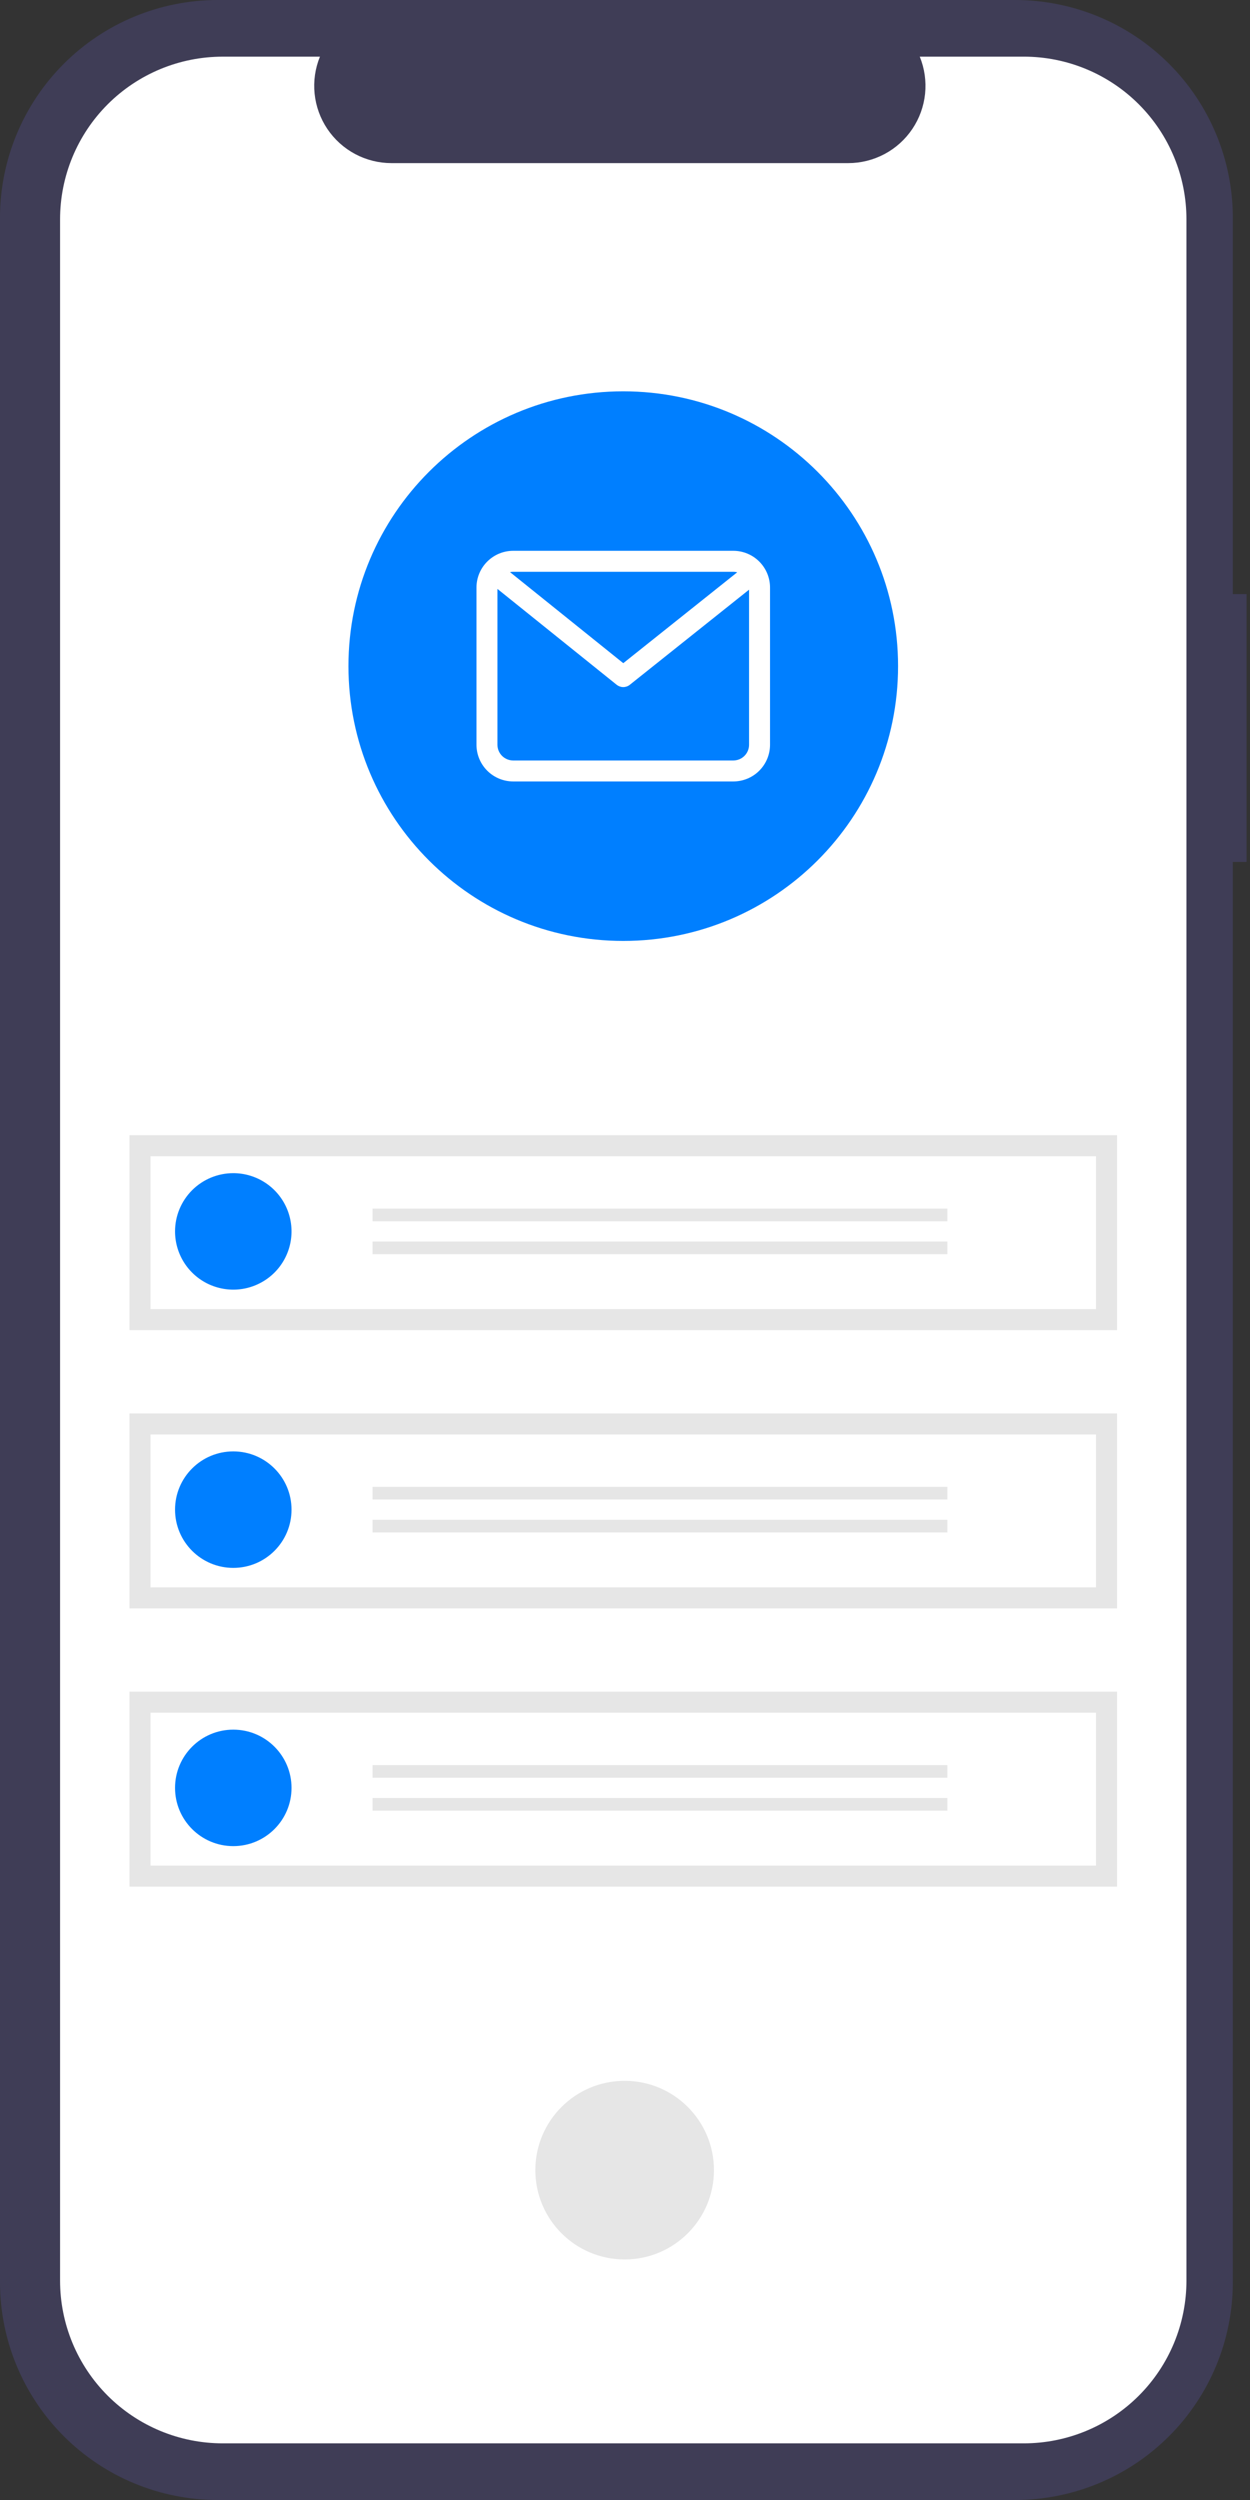 <svg width="84" height="168" viewBox="0 0 84 168" fill="none" xmlns="http://www.w3.org/2000/svg">
<rect x="0" y="0" width="84" height="168" fill="#333333" stroke="none"/>
<path d="M83.769 39.923H82.846V14.635C82.846 10.754 81.304 7.031 78.559 4.287C75.815 1.542 72.092 0 68.21 0H14.635C10.754 0 7.031 1.542 4.287 4.287C1.542 7.031 0 10.754 0 14.635V153.365C0 157.246 1.542 160.969 4.287 163.713C7.031 166.458 10.754 168 14.635 168H68.21C72.092 168 75.814 166.458 78.559 163.713C81.304 160.969 82.846 157.246 82.846 153.365V57.923H83.769L83.769 39.923Z" fill="#3F3D56"/>
<path d="M68.801 3.807H61.808C62.13 4.596 62.252 5.451 62.166 6.299C62.079 7.146 61.785 7.959 61.31 8.665C60.835 9.372 60.193 9.952 59.442 10.352C58.69 10.752 57.852 10.962 57 10.962H26.308C25.456 10.962 24.617 10.752 23.866 10.352C23.114 9.951 22.473 9.372 21.998 8.666C21.523 7.959 21.229 7.146 21.142 6.299C21.055 5.452 21.178 4.596 21.5 3.808H14.967C12.068 3.808 9.288 4.959 7.238 7.009C5.189 9.059 4.037 11.839 4.037 14.738V153.263C4.037 156.162 5.189 158.942 7.238 160.991C9.288 163.041 12.068 164.193 14.967 164.193H68.799C71.698 164.193 74.478 163.041 76.528 160.991C78.577 158.942 79.729 156.162 79.729 153.263V153.263V14.737C79.729 11.838 78.577 9.058 76.528 7.009C74.478 4.959 71.698 3.807 68.799 3.807H68.801Z" fill="white"/>
<path d="M41.977 151.835C45.291 151.835 47.978 149.148 47.978 145.833C47.978 142.518 45.291 139.831 41.977 139.831C38.662 139.831 35.975 142.518 35.975 145.833C35.975 149.148 38.662 151.835 41.977 151.835Z" fill="#E6E6E6"/>
<path d="M75.065 76.284H8.7V89.386H75.065V76.284Z" fill="#E6E6E6"/>
<path d="M10.115 87.972H73.65V77.7H10.115V87.972Z" fill="white"/>
<path d="M15.677 78.836C16.451 78.836 17.208 79.066 17.852 79.496C18.495 79.926 18.997 80.537 19.293 81.252C19.589 81.968 19.667 82.755 19.516 83.514C19.365 84.273 18.992 84.971 18.445 85.518C17.897 86.065 17.2 86.438 16.441 86.589C15.681 86.74 14.895 86.662 14.179 86.366C13.464 86.07 12.853 85.568 12.423 84.925C11.993 84.281 11.763 83.524 11.763 82.75C11.763 82.236 11.864 81.727 12.061 81.252C12.258 80.778 12.546 80.346 12.909 79.983C13.273 79.619 13.704 79.331 14.179 79.134C14.654 78.938 15.163 78.836 15.677 78.836Z" fill="#007FFF"/>
<path d="M63.664 81.219H25.036V82.07H63.664V81.219Z" fill="#E6E6E6"/>
<path d="M63.664 83.431H25.036V84.282H63.664V83.431Z" fill="#E6E6E6"/>
<path d="M75.065 94.982H8.7V108.085H75.065V94.982Z" fill="#E6E6E6"/>
<path d="M10.115 106.67H73.65V96.397H10.115V106.67Z" fill="white"/>
<path d="M15.677 105.362C17.839 105.362 19.591 103.61 19.591 101.448C19.591 99.287 17.839 97.534 15.677 97.534C13.515 97.534 11.763 99.287 11.763 101.448C11.763 103.61 13.515 105.362 15.677 105.362Z" fill="#007FFF"/>
<path d="M63.664 99.917H25.036V100.767H63.664V99.917Z" fill="#E6E6E6"/>
<path d="M63.664 102.129H25.036V102.98H63.664V102.129Z" fill="#E6E6E6"/>
<path d="M75.065 113.68H8.7V126.783H75.065V113.68Z" fill="#E6E6E6"/>
<path d="M10.115 125.368H73.65V115.095H10.115V125.368Z" fill="white"/>
<path d="M15.677 124.06C17.839 124.06 19.591 122.308 19.591 120.146C19.591 117.985 17.839 116.232 15.677 116.232C13.515 116.232 11.763 117.985 11.763 120.146C11.763 122.308 13.515 124.06 15.677 124.06Z" fill="#007FFF"/>
<path d="M63.664 118.615H25.036V119.466H63.664V118.615Z" fill="#E6E6E6"/>
<path d="M63.664 120.827H25.036V121.678H63.664V120.827Z" fill="#E6E6E6"/>
<path d="M41.883 63.231C52.082 63.231 60.35 54.963 60.35 44.764C60.35 34.565 52.082 26.297 41.883 26.297C31.684 26.297 23.416 34.565 23.416 44.764C23.416 54.963 31.684 63.231 41.883 63.231Z" fill="#007FFF"/>
<path d="M49.28 37.014H34.485C33.832 37.015 33.205 37.275 32.743 37.738C32.28 38.2 32.02 38.827 32.02 39.48V50.048C32.02 50.702 32.28 51.328 32.742 51.791C33.205 52.253 33.832 52.513 34.485 52.514H49.28C49.934 52.513 50.561 52.253 51.023 51.791C51.485 51.328 51.745 50.702 51.746 50.048V39.48C51.745 38.827 51.485 38.2 51.023 37.738C50.561 37.275 49.934 37.015 49.28 37.014ZM49.28 38.424C49.368 38.424 49.456 38.435 49.542 38.458L41.884 44.566L34.272 38.445C34.342 38.431 34.414 38.423 34.485 38.424H49.28ZM49.28 51.105H34.485C34.205 51.104 33.937 50.993 33.738 50.795C33.54 50.597 33.429 50.328 33.428 50.048V39.575L41.441 46.018C41.566 46.118 41.721 46.173 41.881 46.173C42.041 46.173 42.197 46.119 42.322 46.019L50.337 39.626V50.048C50.337 50.328 50.225 50.597 50.027 50.795C49.829 50.993 49.56 51.104 49.28 51.105Z" fill="white"/>
</svg>
